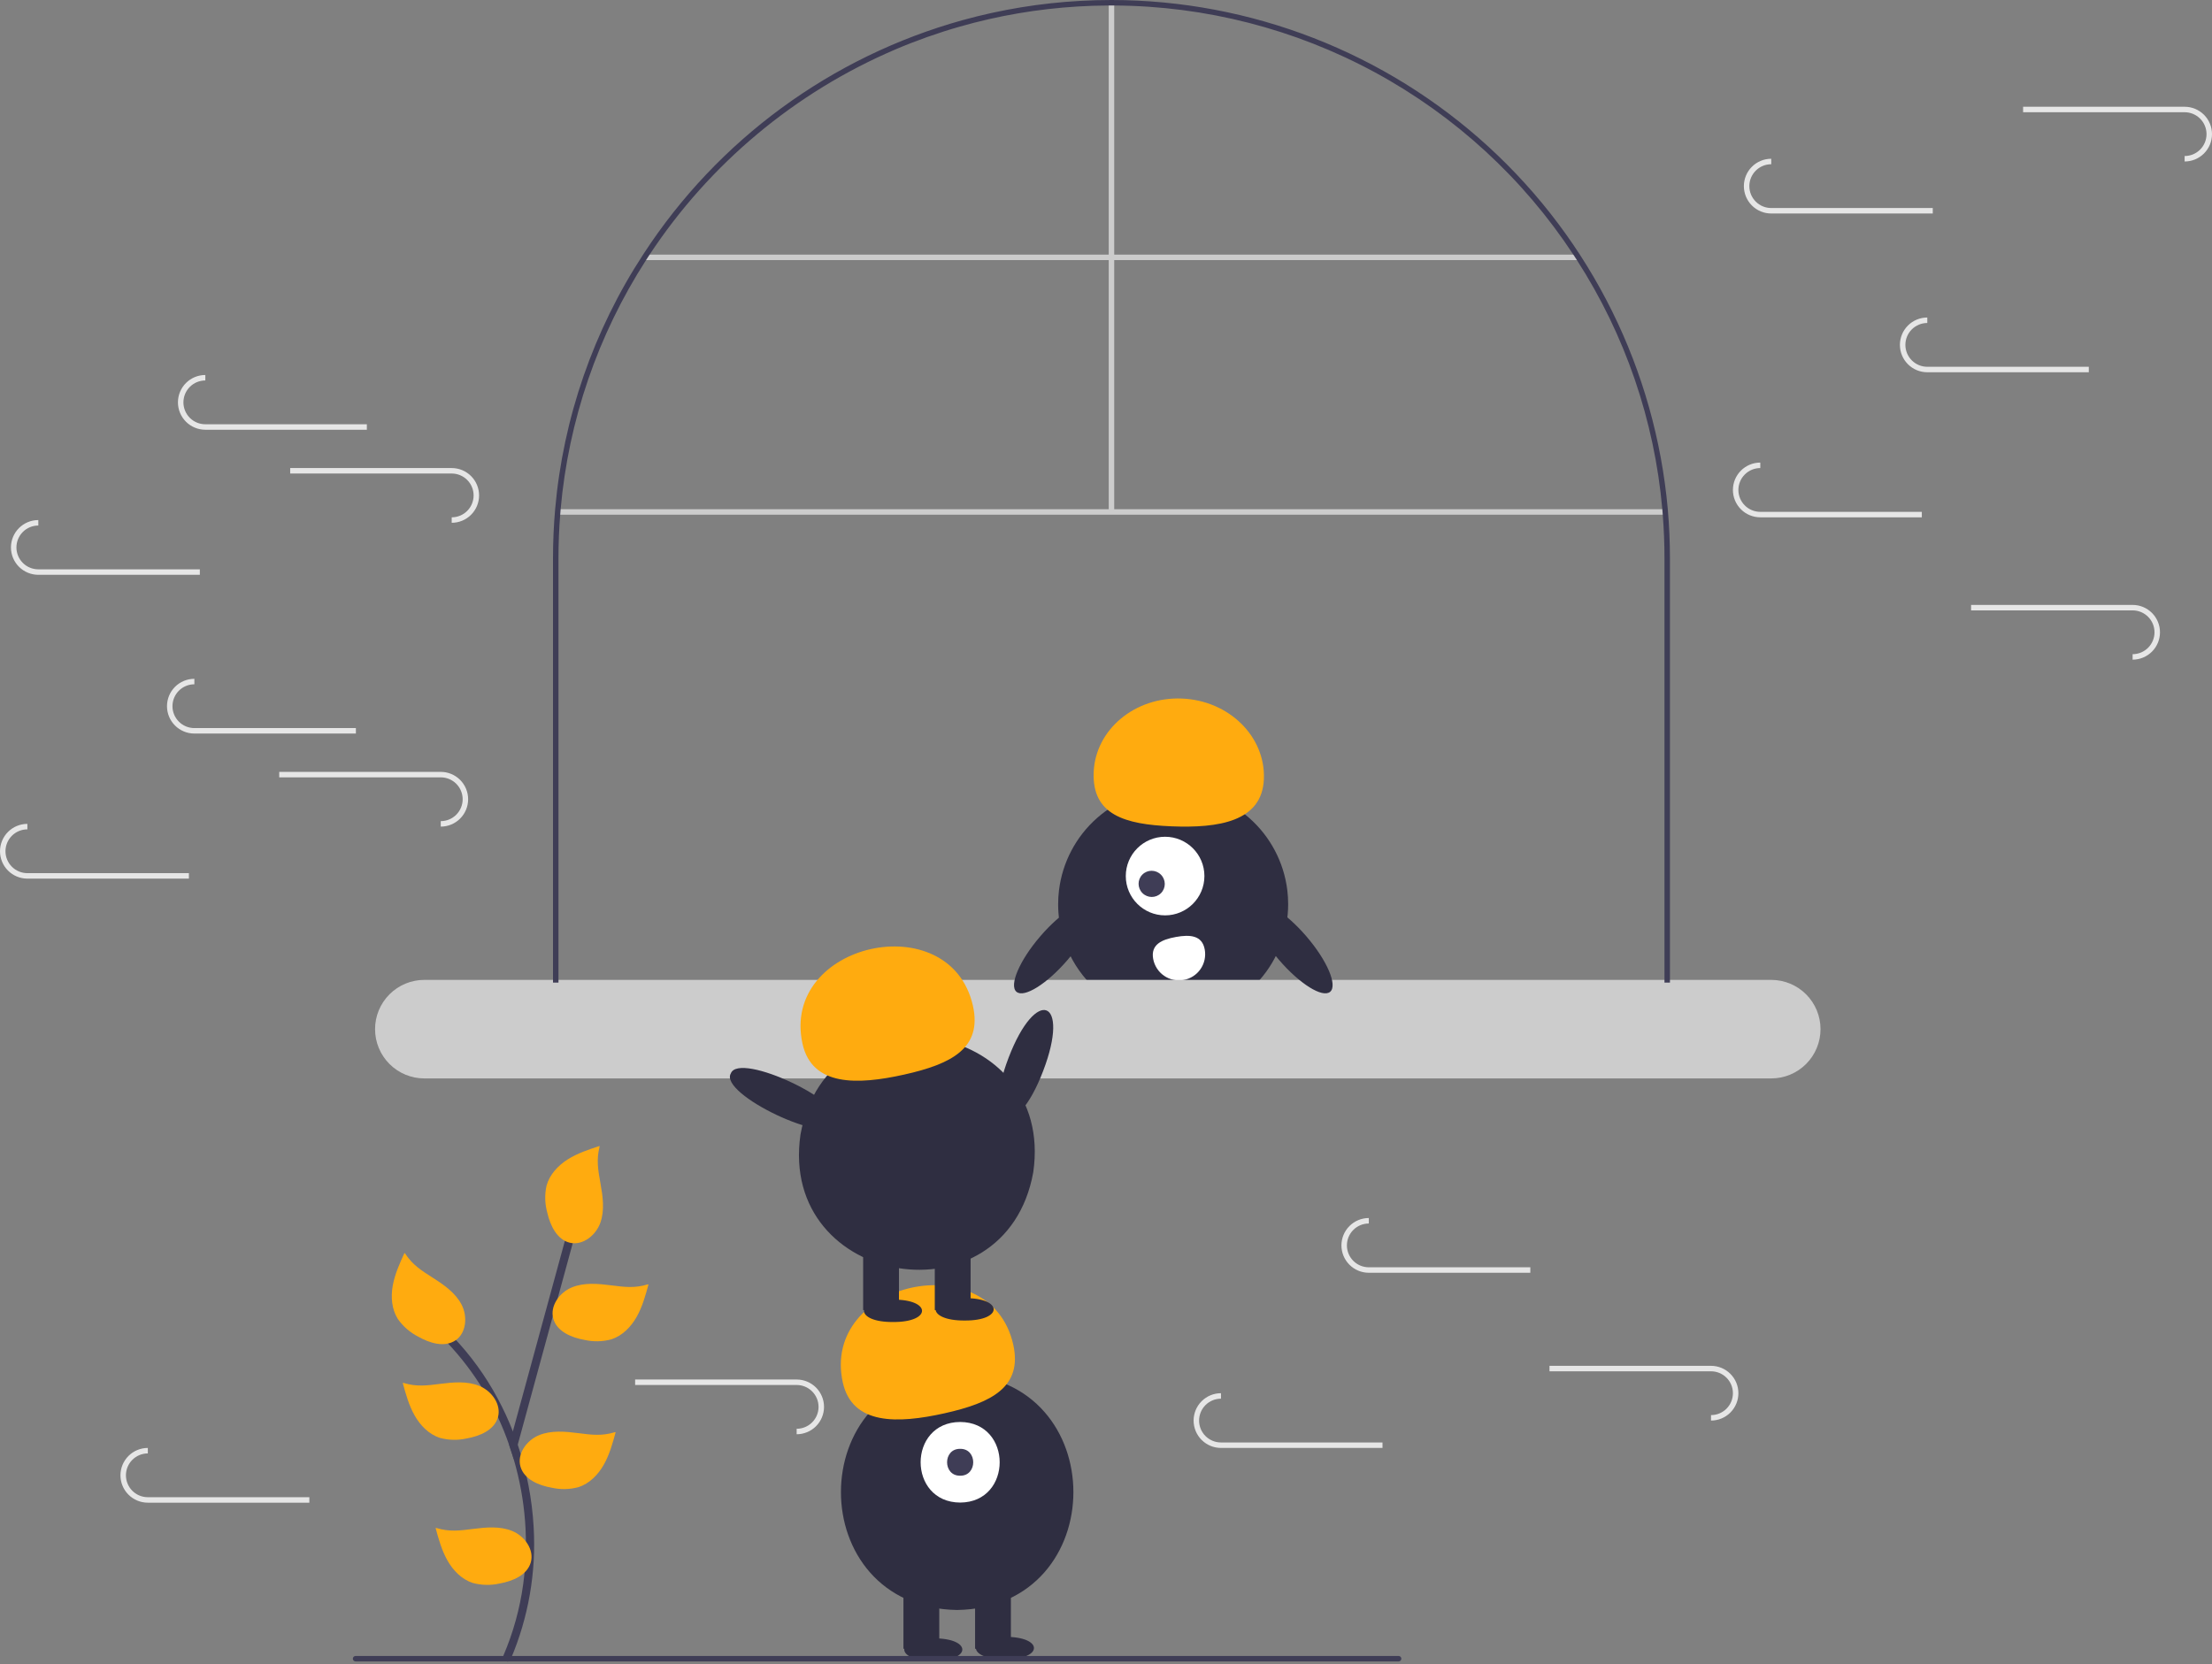 <svg width="808" height="608" viewBox="0 0 808 608" fill="none" xmlns="http://www.w3.org/2000/svg">
<rect x="0" y="0" width="808" height="608" fill="#808080" stroke="none"/>
<g clip-path="url(#clip0)">
<path d="M608.94 186.04H203.7V188.04H608.94V186.04Z" fill="#CCCCCC"/>
<path d="M407 1.002H405V187.038H407V1.002Z" fill="#CCCCCC"/>
<path d="M576.65 93.02H235.35V95.02H576.65V93.02Z" fill="#CCCCCC"/>
<path d="M470.54 330.342C470.544 340.516 466.851 350.346 460.15 358.002C459.55 358.692 458.92 359.352 458.28 360.002H398.78C398.14 359.352 397.51 358.692 396.91 358.002C392.979 353.522 390.05 348.255 388.32 342.552C388.32 342.552 388.33 342.552 388.32 342.542C387.123 338.586 386.517 334.475 386.52 330.342C386.517 328.64 386.621 326.94 386.83 325.252C388.074 315.078 392.995 305.71 400.665 298.911C408.336 292.113 418.227 288.353 428.476 288.339C438.726 288.326 448.627 292.059 456.316 298.838C464.004 305.616 468.949 314.971 470.22 325.142C470.433 326.867 470.54 328.604 470.54 330.342Z" fill="#2F2E41"/>
<path d="M375.58 360.002H370.44L374.43 358.002L374.55 357.942L374.58 358.002L375.58 360.002Z" fill="#2F2E41"/>
<path d="M410.61 360.002H405.47L406.47 358.002L406.5 357.942L406.62 358.002L410.61 360.002Z" fill="#2F2E41"/>
<path d="M425.588 334.426C433.518 334.426 439.946 327.997 439.946 320.067C439.946 312.137 433.518 305.708 425.588 305.708C417.658 305.708 411.229 312.137 411.229 320.067C411.229 327.997 417.658 334.426 425.588 334.426Z" fill="white"/>
<path d="M424.081 326.314C425.942 324.453 425.931 321.425 424.057 319.55C422.182 317.675 419.154 317.665 417.292 319.526C415.431 321.387 415.442 324.416 417.316 326.29C419.191 328.165 422.219 328.176 424.081 326.314Z" fill="#3F3D56"/>
<path d="M461.671 284.639C462.303 269.085 448.898 255.911 431.73 255.214C414.563 254.516 400.133 266.56 399.501 282.113C398.87 297.667 410.803 301.201 427.971 301.898C445.139 302.595 461.039 300.192 461.671 284.639Z" fill="#FFAB0F"/>
<path d="M440.068 346.9C440.293 348.137 440.272 349.406 440.007 350.635C439.742 351.863 439.237 353.028 438.522 354.061C437.806 355.095 436.894 355.978 435.838 356.659C434.781 357.34 433.601 357.807 432.364 358.032C431.128 358.257 429.859 358.237 428.63 357.971C427.401 357.706 426.237 357.201 425.203 356.486C424.169 355.771 423.287 354.859 422.605 353.802C421.924 352.746 421.457 351.566 421.232 350.329L421.229 350.31C420.287 345.108 424.309 343.267 429.512 342.326C434.714 341.384 439.126 341.698 440.068 346.9Z" fill="white"/>
<path d="M647 358H155C150.226 358 145.648 359.896 142.272 363.272C138.896 366.648 137 371.226 137 376C137 380.774 138.896 385.352 142.272 388.728C145.648 392.104 150.226 394 155 394H647C651.774 394 656.352 392.104 659.728 388.728C663.104 385.352 665 380.774 665 376C665 371.226 663.104 366.648 659.728 363.272C656.352 359.896 651.774 358 647 358Z" fill="#CCCCCC"/>
<path d="M610 204V359H608V204C608 198.63 607.79 193.31 607.37 188.04C607.32 187.37 607.27 186.71 607.21 186.04C604.346 153.619 593.638 122.381 576.01 95.02C575.58 94.35 575.15 93.69 574.71 93.02C556.421 65.203 531.54 42.339 502.28 26.461C473.021 10.582 440.29 2.183 407 2.01C406.67 2 406.33 2 406 2C405.67 2 405.33 2 405 2.01C401.21 2.02 397.45 2.14 393.72 2.37C379.104 3.243 364.628 5.714 350.55 9.74C342.575 12.017 334.75 14.789 327.12 18.04C290.474 33.687 259.236 59.761 237.29 93.02C236.85 93.69 236.42 94.35 235.99 95.02C218.362 122.381 207.654 153.619 204.79 186.04C204.73 186.71 204.68 187.37 204.63 188.04C204.21 193.31 204 198.63 204 204V359H202V204C202 197.92 202.263 191.91 202.79 185.97C205.702 152.737 216.78 120.739 235.04 92.82C262.179 51.07 303.639 20.677 351.62 7.36C365.666 3.475 380.089 1.115 394.64 0.32C398.4 0.11 402.186 0.003 406 0C456.977 0.051 506.092 19.165 543.694 53.586C581.296 88.007 604.665 135.246 609.21 186.02C609.73 191.94 609.993 197.933 610 204Z" fill="#3F3D56"/>
<path d="M349.635 502.074C406.247 503.041 406.239 587.25 349.634 588.209C293.023 587.242 293.032 503.033 349.635 502.074Z" fill="#2F2E41"/>
<path d="M343.094 578.941H330.01V602.383H343.094V578.941Z" fill="#2F2E41"/>
<path d="M369.261 578.941H356.177V602.383H369.261V578.941Z" fill="#2F2E41"/>
<path d="M340.913 598.567C355.051 598.466 355.051 606.845 340.912 606.744C326.775 606.845 326.775 598.466 340.913 598.567Z" fill="#2F2E41"/>
<path d="M367.08 598.022C381.218 597.921 381.218 606.3 367.08 606.199C352.943 606.299 352.943 597.921 367.08 598.022Z" fill="#2F2E41"/>
<path d="M350.726 519.519C369.975 519.606 369.974 548.874 350.725 548.958C331.476 548.871 331.478 519.603 350.726 519.519Z" fill="white"/>
<path d="M350.726 529.332C357.092 529.239 357.092 539.239 350.725 539.145C344.36 539.238 344.36 529.238 350.726 529.332Z" fill="#3F3D56"/>
<path d="M307.859 505.09C299.767 468.199 361.747 454.366 370.109 491.192C373.586 506.764 362.194 512.508 345.004 516.346C327.814 520.185 311.336 520.664 307.859 505.09Z" fill="#FFAB0F"/>
<path d="M368.409 386.456C378.442 360.182 391.088 365.016 381.038 391.283C371.005 417.556 358.359 412.722 368.409 386.456Z" fill="#2F2E41"/>
<path d="M292.405 414.493C302.428 358.766 385.548 372.264 377.427 428.292C367.405 484.016 284.284 470.518 292.405 414.493Z" fill="#2F2E41"/>
<path d="M328.374 455.191H315.291V478.633H328.374V455.191Z" fill="#2F2E41"/>
<path d="M354.542 455.191H341.458V478.633H354.542V455.191Z" fill="#2F2E41"/>
<path d="M326.194 474.816C340.331 474.716 340.331 483.095 326.193 482.994C312.056 483.094 312.056 474.715 326.194 474.816Z" fill="#2F2E41"/>
<path d="M352.361 474.271C366.499 474.171 366.499 482.55 352.361 482.449C338.224 482.549 338.223 474.17 352.361 474.271Z" fill="#2F2E41"/>
<path d="M293.139 381.34C285.048 344.448 347.027 330.615 355.39 367.442C358.867 383.014 347.475 388.757 330.285 392.596C313.095 396.434 296.617 396.914 293.139 381.34Z" fill="#FFAB0F"/>
<path d="M266.952 392.18C269.996 383.989 310.284 403.098 305.864 410.637C302.821 418.826 262.532 399.718 266.952 392.18Z" fill="#2F2E41"/>
<path d="M485.888 362.343C488.651 359.97 484.765 350.911 477.209 342.109C469.652 333.306 461.286 328.093 458.522 330.465C455.759 332.838 459.645 341.897 467.201 350.699C474.758 359.502 483.124 364.715 485.888 362.343Z" fill="#2F2E41"/>
<path d="M389.974 350.699C397.531 341.897 401.417 332.838 398.653 330.465C395.89 328.093 387.524 333.306 379.967 342.109C372.41 350.911 368.524 359.97 371.288 362.343C374.051 364.715 382.417 359.502 389.974 350.699Z" fill="#2F2E41"/>
<path d="M763 136.002H704C701.348 136.002 698.804 134.948 696.929 133.073C695.054 131.197 694 128.654 694 126.002C694 123.35 695.054 120.806 696.929 118.931C698.804 117.055 701.348 116.002 704 116.002V118.002C701.878 118.002 699.843 118.845 698.343 120.345C696.843 121.845 696 123.88 696 126.002C696 128.123 696.843 130.158 698.343 131.659C699.843 133.159 701.878 134.002 704 134.002H763V136.002Z" fill="#E6E6E6"/>
<path d="M702 189.002H643C640.348 189.002 637.804 187.948 635.929 186.073C634.054 184.197 633 181.654 633 179.002C633 176.35 634.054 173.806 635.929 171.931C637.804 170.055 640.348 169.002 643 169.002V171.002C640.878 171.002 638.843 171.845 637.343 173.345C635.843 174.845 635 176.88 635 179.002C635 181.123 635.843 183.158 637.343 184.659C638.843 186.159 640.878 187.002 643 187.002H702V189.002Z" fill="#E6E6E6"/>
<path d="M779 241.002V239.002C781.122 239.002 783.157 238.159 784.657 236.659C786.157 235.158 787 233.123 787 231.002C787 228.88 786.157 226.845 784.657 225.345C783.157 223.845 781.122 223.002 779 223.002H720V221.002H779C781.652 221.002 784.196 222.055 786.071 223.931C787.946 225.806 789 228.35 789 231.002C789 233.654 787.946 236.197 786.071 238.073C784.196 239.948 781.652 241.002 779 241.002Z" fill="#E6E6E6"/>
<path d="M798 59.002V57.002C800.122 57.002 802.157 56.159 803.657 54.659C805.157 53.158 806 51.123 806 49.002C806 46.88 805.157 44.845 803.657 43.345C802.157 41.845 800.122 41.002 798 41.002H739V39.002H798C800.652 39.002 803.196 40.055 805.071 41.931C806.946 43.806 808 46.349 808 49.002C808 51.654 806.946 54.197 805.071 56.073C803.196 57.948 800.652 59.002 798 59.002Z" fill="#E6E6E6"/>
<path d="M706 78.002H647C644.348 78.002 641.804 76.948 639.929 75.073C638.054 73.197 637 70.654 637 68.002C637 65.35 638.054 62.806 639.929 60.931C641.804 59.055 644.348 58.002 647 58.002V60.002C644.878 60.002 642.843 60.845 641.343 62.345C639.843 63.845 639 65.88 639 68.002C639 70.123 639.843 72.158 641.343 73.659C642.843 75.159 644.878 76.002 647 76.002H706V78.002Z" fill="#E6E6E6"/>
<path d="M130 268.002H71C68.348 268.002 65.804 266.948 63.929 265.073C62.054 263.197 61 260.654 61 258.002C61 255.35 62.054 252.806 63.929 250.931C65.804 249.055 68.348 248.002 71 248.002V250.002C68.878 250.002 66.843 250.845 65.343 252.345C63.843 253.845 63 255.88 63 258.002C63 260.123 63.843 262.158 65.343 263.659C66.843 265.159 68.878 266.002 71 266.002H130V268.002Z" fill="#E6E6E6"/>
<path d="M161 302.002V300.002C163.122 300.002 165.157 299.159 166.657 297.659C168.157 296.158 169 294.123 169 292.002C169 289.88 168.157 287.845 166.657 286.345C165.157 284.845 163.122 284.002 161 284.002H102V282.002H161C163.652 282.002 166.196 283.055 168.071 284.931C169.946 286.806 171 289.35 171 292.002C171 294.654 169.946 297.197 168.071 299.073C166.196 300.948 163.652 302.002 161 302.002Z" fill="#E6E6E6"/>
<path d="M69 321.002H10C7.348 321.002 4.804 319.948 2.929 318.073C1.054 316.197 0 313.654 0 311.002C0 308.35 1.054 305.806 2.929 303.931C4.804 302.055 7.348 301.002 10 301.002V303.002C7.878 303.002 5.843 303.845 4.343 305.345C2.843 306.845 2 308.88 2 311.002C2 313.123 2.843 315.158 4.343 316.659C5.843 318.159 7.878 319.002 10 319.002H69V321.002Z" fill="#E6E6E6"/>
<path d="M134 157.002H75C72.348 157.002 69.804 155.948 67.929 154.073C66.054 152.197 65 149.654 65 147.002C65 144.35 66.054 141.806 67.929 139.931C69.804 138.055 72.348 137.002 75 137.002V139.002C72.878 139.002 70.843 139.845 69.343 141.345C67.843 142.845 67 144.88 67 147.002C67 149.123 67.843 151.158 69.343 152.659C70.843 154.159 72.878 155.002 75 155.002H134V157.002Z" fill="#E6E6E6"/>
<path d="M165 191.002V189.002C167.122 189.002 169.157 188.159 170.657 186.659C172.157 185.158 173 183.123 173 181.002C173 178.88 172.157 176.845 170.657 175.345C169.157 173.845 167.122 173.002 165 173.002H106V171.002H165C167.652 171.002 170.196 172.055 172.071 173.931C173.946 175.806 175 178.35 175 181.002C175 183.654 173.946 186.197 172.071 188.073C170.196 189.948 167.652 191.002 165 191.002Z" fill="#E6E6E6"/>
<path d="M73 210.002H14C11.348 210.002 8.804 208.948 6.929 207.073C5.054 205.197 4 202.654 4 200.002C4 197.35 5.054 194.806 6.929 192.931C8.804 191.055 11.348 190.002 14 190.002V192.002C11.878 192.002 9.843 192.845 8.343 194.345C6.843 195.845 6 197.88 6 200.002C6 202.123 6.843 204.158 8.343 205.659C9.843 207.159 11.878 208.002 14 208.002H73V210.002Z" fill="#E6E6E6"/>
<path d="M559 465.002H500C497.348 465.002 494.804 463.948 492.929 462.073C491.054 460.197 490 457.654 490 455.002C490 452.35 491.054 449.806 492.929 447.931C494.804 446.055 497.348 445.002 500 445.002V447.002C497.878 447.002 495.843 447.845 494.343 449.345C492.843 450.845 492 452.88 492 455.002C492 457.123 492.843 459.158 494.343 460.659C495.843 462.159 497.878 463.002 500 463.002H559V465.002Z" fill="#E6E6E6"/>
<path d="M625 519.002V517.002C627.122 517.002 629.157 516.159 630.657 514.659C632.157 513.158 633 511.123 633 509.002C633 506.88 632.157 504.845 630.657 503.345C629.157 501.845 627.122 501.002 625 501.002H566V499.002H625C627.652 499.002 630.196 500.055 632.071 501.931C633.946 503.806 635 506.35 635 509.002C635 511.654 633.946 514.197 632.071 516.073C630.196 517.948 627.652 519.002 625 519.002Z" fill="#E6E6E6"/>
<path d="M505 529.002H446C443.348 529.002 440.804 527.948 438.929 526.073C437.054 524.197 436 521.654 436 519.002C436 516.35 437.054 513.806 438.929 511.931C440.804 510.055 443.348 509.002 446 509.002V511.002C443.878 511.002 441.843 511.845 440.343 513.345C438.843 514.845 438 516.88 438 519.002C438 521.123 438.843 523.158 440.343 524.659C441.843 526.159 443.878 527.002 446 527.002H505V529.002Z" fill="#E6E6E6"/>
<path d="M291 524.002V522.002C293.122 522.002 295.157 521.159 296.657 519.659C298.157 518.158 299 516.123 299 514.002C299 511.88 298.157 509.845 296.657 508.345C295.157 506.845 293.122 506.002 291 506.002H232V504.002H291C293.652 504.002 296.196 505.055 298.071 506.931C299.946 508.806 301 511.35 301 514.002C301 516.654 299.946 519.197 298.071 521.073C296.196 522.948 293.652 524.002 291 524.002Z" fill="#E6E6E6"/>
<path d="M113 549.002H54C51.348 549.002 48.804 547.948 46.929 546.073C45.054 544.197 44 541.654 44 539.002C44 536.35 45.054 533.806 46.929 531.931C48.804 530.055 51.348 529.002 54 529.002V531.002C51.878 531.002 49.843 531.845 48.343 533.345C46.843 534.845 46 536.88 46 539.002C46 541.123 46.843 543.158 48.343 544.659C49.843 546.159 51.878 547.002 54 547.002H113V549.002Z" fill="#E6E6E6"/>
<path d="M510.886 607.002H129.886C129.621 607.002 129.366 606.896 129.179 606.709C128.991 606.521 128.886 606.267 128.886 606.002C128.886 605.736 128.991 605.482 129.179 605.295C129.366 605.107 129.621 605.002 129.886 605.002H510.886C511.151 605.002 511.405 605.107 511.593 605.295C511.781 605.482 511.886 605.736 511.886 606.002C511.886 606.267 511.781 606.521 511.593 606.709C511.405 606.896 511.151 607.002 510.886 607.002Z" fill="#3F3D56"/>
<path d="M186.53 606.232C185.76 608.002 183.18 606.472 183.94 604.722C187.475 596.447 189.886 587.736 191.11 578.822C193.192 563.529 192.017 547.968 187.66 533.162C187.5 532.632 187.34 532.092 187.18 531.562C186.8 530.342 186.4 529.122 185.98 527.922C181.191 513.955 173.456 501.18 163.3 490.462C161.97 489.062 164.09 486.942 165.42 488.342C171.856 495.078 177.352 502.653 181.76 510.862C183.866 514.77 185.73 518.804 187.34 522.942C187.97 524.552 188.56 526.182 189.12 527.812C192.397 537.526 194.351 547.636 194.93 557.872C195.909 574.424 193.034 590.979 186.53 606.232Z" fill="#3F3D56"/>
<path d="M209.43 453.402C206.1 465.592 202.773 477.782 199.45 489.972C196 502.592 192.557 515.205 189.12 527.812C188.63 529.602 188.143 531.385 187.66 533.162C187.5 532.632 187.34 532.092 187.18 531.562C186.8 530.342 186.4 529.122 185.98 527.922C186.43 526.262 186.88 524.602 187.34 522.942C187.96 520.672 188.58 518.402 189.2 516.132C194.98 494.952 200.76 473.775 206.54 452.602C206.656 452.23 206.912 451.918 207.254 451.732C207.596 451.545 207.997 451.499 208.372 451.603C208.747 451.707 209.068 451.953 209.265 452.288C209.462 452.624 209.522 453.023 209.43 453.402Z" fill="#3F3D56"/>
<path d="M147.743 457.771C145.995 461.607 144.231 465.492 143.474 469.64C142.717 473.787 143.062 478.292 145.305 481.862C147.213 484.59 149.761 486.808 152.726 488.321C156.913 490.709 162.357 492.396 166.361 489.713C170.406 487.003 170.835 480.88 168.57 476.571C166.304 472.263 162.094 469.373 157.988 466.758C153.881 464.144 150.663 462.077 148 458.002L147.743 457.771Z" fill="#FFAB0F"/>
<path d="M218.996 418.681C214.99 419.996 210.938 421.333 207.376 423.588C203.814 425.843 200.736 429.15 199.632 433.219C198.92 436.471 199.016 439.848 199.914 443.053C200.996 447.75 203.447 452.896 208.133 454.021C212.867 455.157 217.66 451.323 219.292 446.736C220.924 442.15 220.194 437.096 219.333 432.305C218.471 427.513 217.809 423.746 219 419.026L218.996 418.681Z" fill="#FFAB0F"/>
<path d="M147.116 505.252C148.228 509.319 149.36 513.433 151.434 517.103C153.508 520.774 156.656 524.014 160.665 525.32C163.877 526.195 167.255 526.267 170.501 525.532C175.246 524.686 180.508 522.497 181.867 517.872C183.239 513.202 179.65 508.222 175.151 506.363C170.652 504.503 165.568 504.978 160.739 505.598C155.911 506.219 152.115 506.691 147.461 505.265L147.116 505.252Z" fill="#FFAB0F"/>
<path d="M159.116 558.252C160.228 562.319 161.36 566.433 163.434 570.103C165.508 573.774 168.656 577.014 172.665 578.32C175.877 579.195 179.255 579.267 182.501 578.532C187.246 577.686 192.508 575.497 193.867 570.872C195.239 566.202 191.65 561.223 187.151 559.363C182.652 557.503 177.568 557.978 172.739 558.598C167.911 559.219 164.115 559.691 159.461 558.265L159.116 558.252Z" fill="#FFAB0F"/>
<path d="M224.884 523.252C223.772 527.319 222.64 531.433 220.566 535.103C218.492 538.774 215.344 542.014 211.335 543.32C208.123 544.195 204.745 544.267 201.499 543.532C196.754 542.686 191.491 540.497 190.133 535.872C188.761 531.202 192.35 526.222 196.849 524.363C201.348 522.503 206.432 522.978 211.26 523.598C216.089 524.219 219.884 524.691 224.539 523.265L224.884 523.252Z" fill="#FFAB0F"/>
<path d="M236.884 469.252C235.772 473.319 234.64 477.433 232.566 481.103C230.492 484.774 227.344 488.014 223.335 489.32C220.123 490.195 216.745 490.267 213.499 489.532C208.754 488.686 203.491 486.497 202.133 481.872C200.761 477.202 204.35 472.222 208.849 470.363C213.348 468.503 218.432 468.978 223.26 469.598C228.089 470.219 231.884 470.691 236.539 469.265L236.884 469.252Z" fill="#FFAB0F"/>
</g>
<defs>
<clipPath id="clip0">
<rect width="808" height="607.018" fill="white"/>
</clipPath>
</defs>
</svg>
